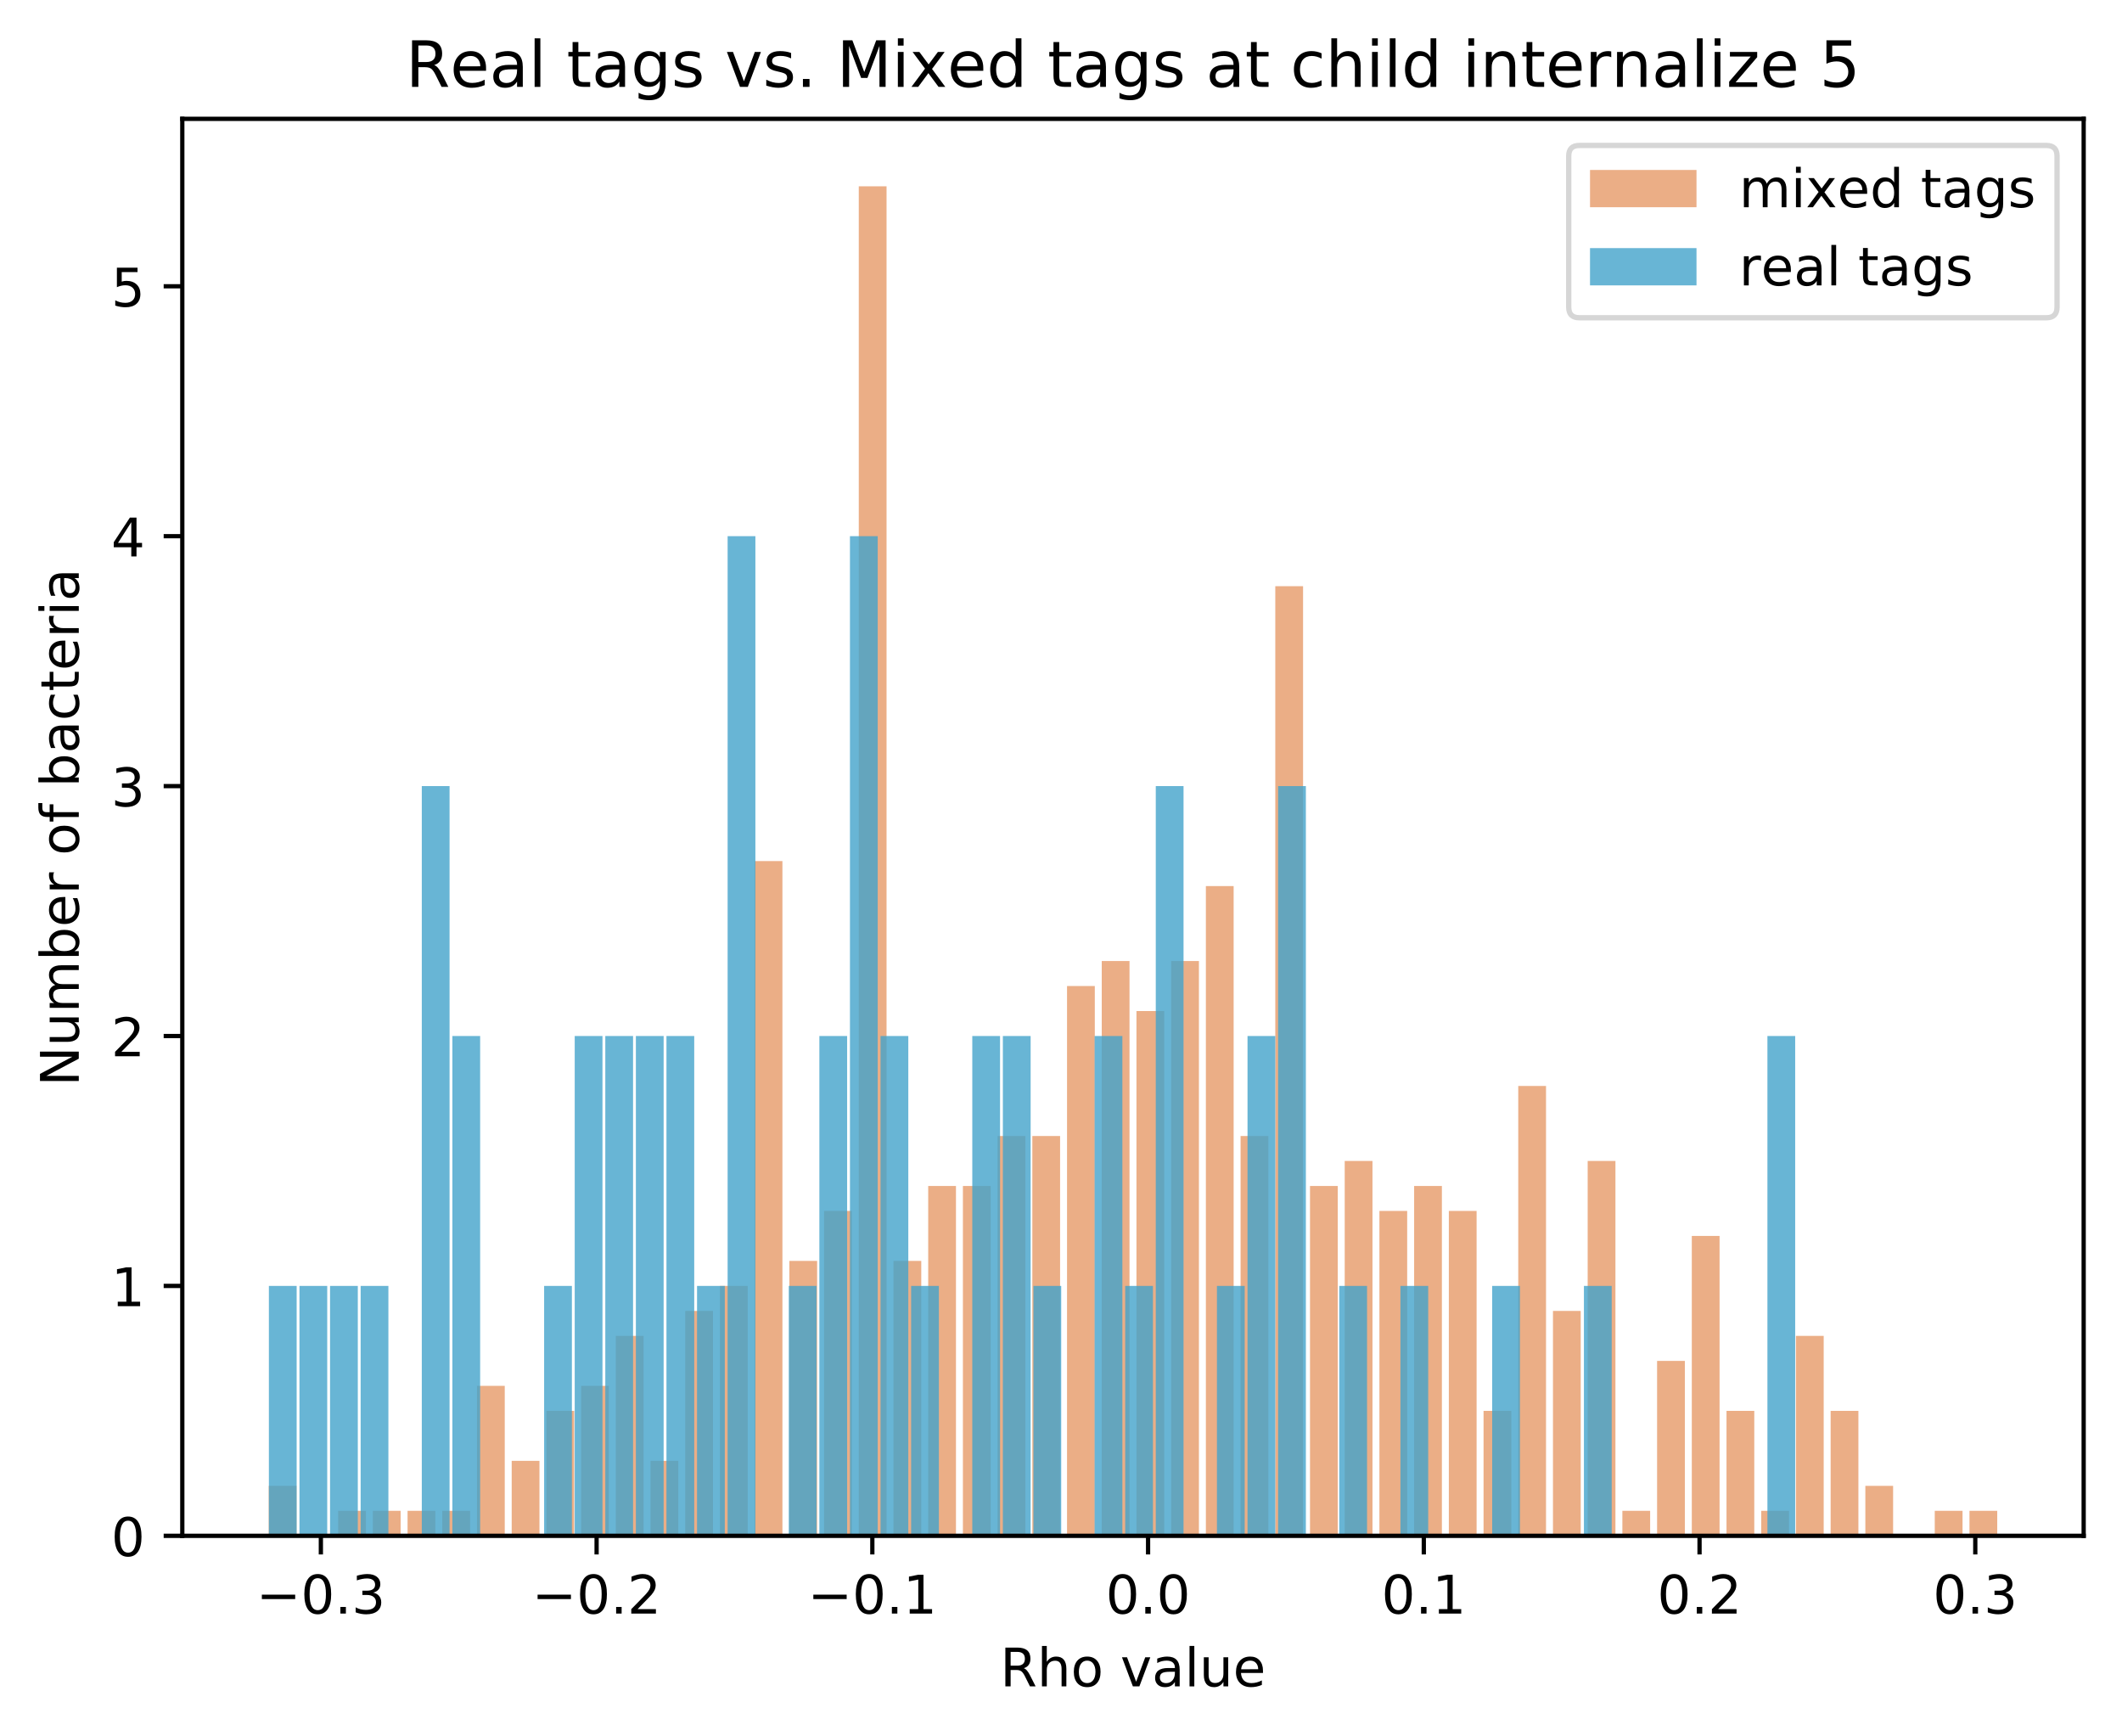<?xml version="1.0" encoding="utf-8" standalone="no"?>
<!DOCTYPE svg PUBLIC "-//W3C//DTD SVG 1.1//EN"
  "http://www.w3.org/Graphics/SVG/1.1/DTD/svg11.dtd">
<!-- Created with matplotlib (https://matplotlib.org/) -->
<svg height="325.986pt" version="1.1" viewBox="0 0 398.561 325.986" width="398.561pt" xmlns="http://www.w3.org/2000/svg" xmlns:xlink="http://www.w3.org/1999/xlink">
 <defs>
  <style type="text/css">
*{stroke-linecap:butt;stroke-linejoin:round;}
  </style>
 </defs>
 <g id="figure_1">
  <g id="patch_1">
   <path d="M 0 325.986 
L 398.561 325.986 
L 398.561 0 
L 0 0 
z
" style="fill:#ffffff;"/>
  </g>
  <g id="axes_1">
   <g id="patch_2">
    <path d="M 34.241 288.43 
L 391.361 288.43 
L 391.361 22.318 
L 34.241 22.318 
z
" style="fill:#ffffff;"/>
   </g>
   <g id="patch_3">
    <path clip-path="url(#pffc48dd310)" d="M 50.473 288.43 
L 55.689 288.43 
L 55.689 279.043 
L 50.473 279.043 
z
" style="fill:#d95f0e;opacity:0.5;"/>
   </g>
   <g id="patch_4">
    <path clip-path="url(#pffc48dd310)" d="M 56.993 288.43 
L 62.208 288.43 
L 62.208 288.43 
L 56.993 288.43 
z
" style="fill:#d95f0e;opacity:0.5;"/>
   </g>
   <g id="patch_5">
    <path clip-path="url(#pffc48dd310)" d="M 63.512 288.43 
L 68.727 288.43 
L 68.727 283.737 
L 63.512 283.737 
z
" style="fill:#d95f0e;opacity:0.5;"/>
   </g>
   <g id="patch_6">
    <path clip-path="url(#pffc48dd310)" d="M 70.031 288.43 
L 75.246 288.43 
L 75.246 283.737 
L 70.031 283.737 
z
" style="fill:#d95f0e;opacity:0.5;"/>
   </g>
   <g id="patch_7">
    <path clip-path="url(#pffc48dd310)" d="M 76.55 288.43 
L 81.765 288.43 
L 81.765 283.737 
L 76.55 283.737 
z
" style="fill:#d95f0e;opacity:0.5;"/>
   </g>
   <g id="patch_8">
    <path clip-path="url(#pffc48dd310)" d="M 83.069 288.43 
L 88.285 288.43 
L 88.285 283.737 
L 83.069 283.737 
z
" style="fill:#d95f0e;opacity:0.5;"/>
   </g>
   <g id="patch_9">
    <path clip-path="url(#pffc48dd310)" d="M 89.588 288.43 
L 94.804 288.43 
L 94.804 260.27 
L 89.588 260.27 
z
" style="fill:#d95f0e;opacity:0.5;"/>
   </g>
   <g id="patch_10">
    <path clip-path="url(#pffc48dd310)" d="M 96.108 288.43 
L 101.323 288.43 
L 101.323 274.35 
L 96.108 274.35 
z
" style="fill:#d95f0e;opacity:0.5;"/>
   </g>
   <g id="patch_11">
    <path clip-path="url(#pffc48dd310)" d="M 102.627 288.43 
L 107.842 288.43 
L 107.842 264.963 
L 102.627 264.963 
z
" style="fill:#d95f0e;opacity:0.5;"/>
   </g>
   <g id="patch_12">
    <path clip-path="url(#pffc48dd310)" d="M 109.146 288.43 
L 114.361 288.43 
L 114.361 260.27 
L 109.146 260.27 
z
" style="fill:#d95f0e;opacity:0.5;"/>
   </g>
   <g id="patch_13">
    <path clip-path="url(#pffc48dd310)" d="M 115.665 288.43 
L 120.88 288.43 
L 120.88 250.883 
L 115.665 250.883 
z
" style="fill:#d95f0e;opacity:0.5;"/>
   </g>
   <g id="patch_14">
    <path clip-path="url(#pffc48dd310)" d="M 122.184 288.43 
L 127.4 288.43 
L 127.4 274.35 
L 122.184 274.35 
z
" style="fill:#d95f0e;opacity:0.5;"/>
   </g>
   <g id="patch_15">
    <path clip-path="url(#pffc48dd310)" d="M 128.703 288.43 
L 133.919 288.43 
L 133.919 246.19 
L 128.703 246.19 
z
" style="fill:#d95f0e;opacity:0.5;"/>
   </g>
   <g id="patch_16">
    <path clip-path="url(#pffc48dd310)" d="M 135.223 288.43 
L 140.438 288.43 
L 140.438 241.497 
L 135.223 241.497 
z
" style="fill:#d95f0e;opacity:0.5;"/>
   </g>
   <g id="patch_17">
    <path clip-path="url(#pffc48dd310)" d="M 141.742 288.43 
L 146.957 288.43 
L 146.957 161.71 
L 141.742 161.71 
z
" style="fill:#d95f0e;opacity:0.5;"/>
   </g>
   <g id="patch_18">
    <path clip-path="url(#pffc48dd310)" d="M 148.261 288.43 
L 153.476 288.43 
L 153.476 236.803 
L 148.261 236.803 
z
" style="fill:#d95f0e;opacity:0.5;"/>
   </g>
   <g id="patch_19">
    <path clip-path="url(#pffc48dd310)" d="M 154.78 288.43 
L 159.995 288.43 
L 159.995 227.417 
L 154.78 227.417 
z
" style="fill:#d95f0e;opacity:0.5;"/>
   </g>
   <g id="patch_20">
    <path clip-path="url(#pffc48dd310)" d="M 161.299 288.43 
L 166.515 288.43 
L 166.515 34.99 
L 161.299 34.99 
z
" style="fill:#d95f0e;opacity:0.5;"/>
   </g>
   <g id="patch_21">
    <path clip-path="url(#pffc48dd310)" d="M 167.818 288.43 
L 173.034 288.43 
L 173.034 236.803 
L 167.818 236.803 
z
" style="fill:#d95f0e;opacity:0.5;"/>
   </g>
   <g id="patch_22">
    <path clip-path="url(#pffc48dd310)" d="M 174.338 288.43 
L 179.553 288.43 
L 179.553 222.723 
L 174.338 222.723 
z
" style="fill:#d95f0e;opacity:0.5;"/>
   </g>
   <g id="patch_23">
    <path clip-path="url(#pffc48dd310)" d="M 180.857 288.43 
L 186.072 288.43 
L 186.072 222.723 
L 180.857 222.723 
z
" style="fill:#d95f0e;opacity:0.5;"/>
   </g>
   <g id="patch_24">
    <path clip-path="url(#pffc48dd310)" d="M 187.376 288.43 
L 192.591 288.43 
L 192.591 213.337 
L 187.376 213.337 
z
" style="fill:#d95f0e;opacity:0.5;"/>
   </g>
   <g id="patch_25">
    <path clip-path="url(#pffc48dd310)" d="M 193.895 288.43 
L 199.11 288.43 
L 199.11 213.337 
L 193.895 213.337 
z
" style="fill:#d95f0e;opacity:0.5;"/>
   </g>
   <g id="patch_26">
    <path clip-path="url(#pffc48dd310)" d="M 200.414 288.43 
L 205.63 288.43 
L 205.63 185.177 
L 200.414 185.177 
z
" style="fill:#d95f0e;opacity:0.5;"/>
   </g>
   <g id="patch_27">
    <path clip-path="url(#pffc48dd310)" d="M 206.933 288.43 
L 212.149 288.43 
L 212.149 180.483 
L 206.933 180.483 
z
" style="fill:#d95f0e;opacity:0.5;"/>
   </g>
   <g id="patch_28">
    <path clip-path="url(#pffc48dd310)" d="M 213.453 288.43 
L 218.668 288.43 
L 218.668 189.87 
L 213.453 189.87 
z
" style="fill:#d95f0e;opacity:0.5;"/>
   </g>
   <g id="patch_29">
    <path clip-path="url(#pffc48dd310)" d="M 219.972 288.43 
L 225.187 288.43 
L 225.187 180.483 
L 219.972 180.483 
z
" style="fill:#d95f0e;opacity:0.5;"/>
   </g>
   <g id="patch_30">
    <path clip-path="url(#pffc48dd310)" d="M 226.491 288.43 
L 231.706 288.43 
L 231.706 166.403 
L 226.491 166.403 
z
" style="fill:#d95f0e;opacity:0.5;"/>
   </g>
   <g id="patch_31">
    <path clip-path="url(#pffc48dd310)" d="M 233.01 288.43 
L 238.225 288.43 
L 238.225 213.337 
L 233.01 213.337 
z
" style="fill:#d95f0e;opacity:0.5;"/>
   </g>
   <g id="patch_32">
    <path clip-path="url(#pffc48dd310)" d="M 239.529 288.43 
L 244.745 288.43 
L 244.745 110.083 
L 239.529 110.083 
z
" style="fill:#d95f0e;opacity:0.5;"/>
   </g>
   <g id="patch_33">
    <path clip-path="url(#pffc48dd310)" d="M 246.048 288.43 
L 251.264 288.43 
L 251.264 222.723 
L 246.048 222.723 
z
" style="fill:#d95f0e;opacity:0.5;"/>
   </g>
   <g id="patch_34">
    <path clip-path="url(#pffc48dd310)" d="M 252.568 288.43 
L 257.783 288.43 
L 257.783 218.03 
L 252.568 218.03 
z
" style="fill:#d95f0e;opacity:0.5;"/>
   </g>
   <g id="patch_35">
    <path clip-path="url(#pffc48dd310)" d="M 259.087 288.43 
L 264.302 288.43 
L 264.302 227.417 
L 259.087 227.417 
z
" style="fill:#d95f0e;opacity:0.5;"/>
   </g>
   <g id="patch_36">
    <path clip-path="url(#pffc48dd310)" d="M 265.606 288.43 
L 270.821 288.43 
L 270.821 222.723 
L 265.606 222.723 
z
" style="fill:#d95f0e;opacity:0.5;"/>
   </g>
   <g id="patch_37">
    <path clip-path="url(#pffc48dd310)" d="M 272.125 288.43 
L 277.34 288.43 
L 277.34 227.417 
L 272.125 227.417 
z
" style="fill:#d95f0e;opacity:0.5;"/>
   </g>
   <g id="patch_38">
    <path clip-path="url(#pffc48dd310)" d="M 278.644 288.43 
L 283.86 288.43 
L 283.86 264.963 
L 278.644 264.963 
z
" style="fill:#d95f0e;opacity:0.5;"/>
   </g>
   <g id="patch_39">
    <path clip-path="url(#pffc48dd310)" d="M 285.163 288.43 
L 290.379 288.43 
L 290.379 203.95 
L 285.163 203.95 
z
" style="fill:#d95f0e;opacity:0.5;"/>
   </g>
   <g id="patch_40">
    <path clip-path="url(#pffc48dd310)" d="M 291.683 288.43 
L 296.898 288.43 
L 296.898 246.19 
L 291.683 246.19 
z
" style="fill:#d95f0e;opacity:0.5;"/>
   </g>
   <g id="patch_41">
    <path clip-path="url(#pffc48dd310)" d="M 298.202 288.43 
L 303.417 288.43 
L 303.417 218.03 
L 298.202 218.03 
z
" style="fill:#d95f0e;opacity:0.5;"/>
   </g>
   <g id="patch_42">
    <path clip-path="url(#pffc48dd310)" d="M 304.721 288.43 
L 309.936 288.43 
L 309.936 283.737 
L 304.721 283.737 
z
" style="fill:#d95f0e;opacity:0.5;"/>
   </g>
   <g id="patch_43">
    <path clip-path="url(#pffc48dd310)" d="M 311.24 288.43 
L 316.455 288.43 
L 316.455 255.577 
L 311.24 255.577 
z
" style="fill:#d95f0e;opacity:0.5;"/>
   </g>
   <g id="patch_44">
    <path clip-path="url(#pffc48dd310)" d="M 317.759 288.43 
L 322.975 288.43 
L 322.975 232.11 
L 317.759 232.11 
z
" style="fill:#d95f0e;opacity:0.5;"/>
   </g>
   <g id="patch_45">
    <path clip-path="url(#pffc48dd310)" d="M 324.278 288.43 
L 329.494 288.43 
L 329.494 264.963 
L 324.278 264.963 
z
" style="fill:#d95f0e;opacity:0.5;"/>
   </g>
   <g id="patch_46">
    <path clip-path="url(#pffc48dd310)" d="M 330.798 288.43 
L 336.013 288.43 
L 336.013 283.737 
L 330.798 283.737 
z
" style="fill:#d95f0e;opacity:0.5;"/>
   </g>
   <g id="patch_47">
    <path clip-path="url(#pffc48dd310)" d="M 337.317 288.43 
L 342.532 288.43 
L 342.532 250.883 
L 337.317 250.883 
z
" style="fill:#d95f0e;opacity:0.5;"/>
   </g>
   <g id="patch_48">
    <path clip-path="url(#pffc48dd310)" d="M 343.836 288.43 
L 349.051 288.43 
L 349.051 264.963 
L 343.836 264.963 
z
" style="fill:#d95f0e;opacity:0.5;"/>
   </g>
   <g id="patch_49">
    <path clip-path="url(#pffc48dd310)" d="M 350.355 288.43 
L 355.57 288.43 
L 355.57 279.043 
L 350.355 279.043 
z
" style="fill:#d95f0e;opacity:0.5;"/>
   </g>
   <g id="patch_50">
    <path clip-path="url(#pffc48dd310)" d="M 356.874 288.43 
L 362.09 288.43 
L 362.09 288.43 
L 356.874 288.43 
z
" style="fill:#d95f0e;opacity:0.5;"/>
   </g>
   <g id="patch_51">
    <path clip-path="url(#pffc48dd310)" d="M 363.393 288.43 
L 368.609 288.43 
L 368.609 283.737 
L 363.393 283.737 
z
" style="fill:#d95f0e;opacity:0.5;"/>
   </g>
   <g id="patch_52">
    <path clip-path="url(#pffc48dd310)" d="M 369.913 288.43 
L 375.128 288.43 
L 375.128 283.737 
L 369.913 283.737 
z
" style="fill:#d95f0e;opacity:0.5;"/>
   </g>
   <g id="patch_53">
    <path clip-path="url(#pffc48dd310)" d="M 50.503 288.43 
L 55.718 288.43 
L 55.718 241.497 
L 50.503 241.497 
z
" style="fill:#43a2ca;opacity:0.8;"/>
   </g>
   <g id="patch_54">
    <path clip-path="url(#pffc48dd310)" d="M 56.247 288.43 
L 61.462 288.43 
L 61.462 241.497 
L 56.247 241.497 
z
" style="fill:#43a2ca;opacity:0.8;"/>
   </g>
   <g id="patch_55">
    <path clip-path="url(#pffc48dd310)" d="M 61.991 288.43 
L 67.206 288.43 
L 67.206 241.497 
L 61.991 241.497 
z
" style="fill:#43a2ca;opacity:0.8;"/>
   </g>
   <g id="patch_56">
    <path clip-path="url(#pffc48dd310)" d="M 67.735 288.43 
L 72.95 288.43 
L 72.95 241.497 
L 67.735 241.497 
z
" style="fill:#43a2ca;opacity:0.8;"/>
   </g>
   <g id="patch_57">
    <path clip-path="url(#pffc48dd310)" d="M 73.479 288.43 
L 78.695 288.43 
L 78.695 288.43 
L 73.479 288.43 
z
" style="fill:#43a2ca;opacity:0.8;"/>
   </g>
   <g id="patch_58">
    <path clip-path="url(#pffc48dd310)" d="M 79.223 288.43 
L 84.439 288.43 
L 84.439 147.63 
L 79.223 147.63 
z
" style="fill:#43a2ca;opacity:0.8;"/>
   </g>
   <g id="patch_59">
    <path clip-path="url(#pffc48dd310)" d="M 84.967 288.43 
L 90.183 288.43 
L 90.183 194.563 
L 84.967 194.563 
z
" style="fill:#43a2ca;opacity:0.8;"/>
   </g>
   <g id="patch_60">
    <path clip-path="url(#pffc48dd310)" d="M 90.711 288.43 
L 95.927 288.43 
L 95.927 288.43 
L 90.711 288.43 
z
" style="fill:#43a2ca;opacity:0.8;"/>
   </g>
   <g id="patch_61">
    <path clip-path="url(#pffc48dd310)" d="M 96.455 288.43 
L 101.671 288.43 
L 101.671 288.43 
L 96.455 288.43 
z
" style="fill:#43a2ca;opacity:0.8;"/>
   </g>
   <g id="patch_62">
    <path clip-path="url(#pffc48dd310)" d="M 102.2 288.43 
L 107.415 288.43 
L 107.415 241.497 
L 102.2 241.497 
z
" style="fill:#43a2ca;opacity:0.8;"/>
   </g>
   <g id="patch_63">
    <path clip-path="url(#pffc48dd310)" d="M 107.944 288.43 
L 113.159 288.43 
L 113.159 194.563 
L 107.944 194.563 
z
" style="fill:#43a2ca;opacity:0.8;"/>
   </g>
   <g id="patch_64">
    <path clip-path="url(#pffc48dd310)" d="M 113.688 288.43 
L 118.903 288.43 
L 118.903 194.563 
L 113.688 194.563 
z
" style="fill:#43a2ca;opacity:0.8;"/>
   </g>
   <g id="patch_65">
    <path clip-path="url(#pffc48dd310)" d="M 119.432 288.43 
L 124.647 288.43 
L 124.647 194.563 
L 119.432 194.563 
z
" style="fill:#43a2ca;opacity:0.8;"/>
   </g>
   <g id="patch_66">
    <path clip-path="url(#pffc48dd310)" d="M 125.176 288.43 
L 130.391 288.43 
L 130.391 194.563 
L 125.176 194.563 
z
" style="fill:#43a2ca;opacity:0.8;"/>
   </g>
   <g id="patch_67">
    <path clip-path="url(#pffc48dd310)" d="M 130.92 288.43 
L 136.135 288.43 
L 136.135 241.497 
L 130.92 241.497 
z
" style="fill:#43a2ca;opacity:0.8;"/>
   </g>
   <g id="patch_68">
    <path clip-path="url(#pffc48dd310)" d="M 136.664 288.43 
L 141.879 288.43 
L 141.879 100.697 
L 136.664 100.697 
z
" style="fill:#43a2ca;opacity:0.8;"/>
   </g>
   <g id="patch_69">
    <path clip-path="url(#pffc48dd310)" d="M 142.408 288.43 
L 147.623 288.43 
L 147.623 288.43 
L 142.408 288.43 
z
" style="fill:#43a2ca;opacity:0.8;"/>
   </g>
   <g id="patch_70">
    <path clip-path="url(#pffc48dd310)" d="M 148.152 288.43 
L 153.368 288.43 
L 153.368 241.497 
L 148.152 241.497 
z
" style="fill:#43a2ca;opacity:0.8;"/>
   </g>
   <g id="patch_71">
    <path clip-path="url(#pffc48dd310)" d="M 153.896 288.43 
L 159.112 288.43 
L 159.112 194.563 
L 153.896 194.563 
z
" style="fill:#43a2ca;opacity:0.8;"/>
   </g>
   <g id="patch_72">
    <path clip-path="url(#pffc48dd310)" d="M 159.64 288.43 
L 164.856 288.43 
L 164.856 100.697 
L 159.64 100.697 
z
" style="fill:#43a2ca;opacity:0.8;"/>
   </g>
   <g id="patch_73">
    <path clip-path="url(#pffc48dd310)" d="M 165.384 288.43 
L 170.6 288.43 
L 170.6 194.563 
L 165.384 194.563 
z
" style="fill:#43a2ca;opacity:0.8;"/>
   </g>
   <g id="patch_74">
    <path clip-path="url(#pffc48dd310)" d="M 171.129 288.43 
L 176.344 288.43 
L 176.344 241.497 
L 171.129 241.497 
z
" style="fill:#43a2ca;opacity:0.8;"/>
   </g>
   <g id="patch_75">
    <path clip-path="url(#pffc48dd310)" d="M 176.873 288.43 
L 182.088 288.43 
L 182.088 288.43 
L 176.873 288.43 
z
" style="fill:#43a2ca;opacity:0.8;"/>
   </g>
   <g id="patch_76">
    <path clip-path="url(#pffc48dd310)" d="M 182.617 288.43 
L 187.832 288.43 
L 187.832 194.563 
L 182.617 194.563 
z
" style="fill:#43a2ca;opacity:0.8;"/>
   </g>
   <g id="patch_77">
    <path clip-path="url(#pffc48dd310)" d="M 188.361 288.43 
L 193.576 288.43 
L 193.576 194.563 
L 188.361 194.563 
z
" style="fill:#43a2ca;opacity:0.8;"/>
   </g>
   <g id="patch_78">
    <path clip-path="url(#pffc48dd310)" d="M 194.105 288.43 
L 199.32 288.43 
L 199.32 241.497 
L 194.105 241.497 
z
" style="fill:#43a2ca;opacity:0.8;"/>
   </g>
   <g id="patch_79">
    <path clip-path="url(#pffc48dd310)" d="M 199.849 288.43 
L 205.064 288.43 
L 205.064 288.43 
L 199.849 288.43 
z
" style="fill:#43a2ca;opacity:0.8;"/>
   </g>
   <g id="patch_80">
    <path clip-path="url(#pffc48dd310)" d="M 205.593 288.43 
L 210.808 288.43 
L 210.808 194.563 
L 205.593 194.563 
z
" style="fill:#43a2ca;opacity:0.8;"/>
   </g>
   <g id="patch_81">
    <path clip-path="url(#pffc48dd310)" d="M 211.337 288.43 
L 216.552 288.43 
L 216.552 241.497 
L 211.337 241.497 
z
" style="fill:#43a2ca;opacity:0.8;"/>
   </g>
   <g id="patch_82">
    <path clip-path="url(#pffc48dd310)" d="M 217.081 288.43 
L 222.296 288.43 
L 222.296 147.63 
L 217.081 147.63 
z
" style="fill:#43a2ca;opacity:0.8;"/>
   </g>
   <g id="patch_83">
    <path clip-path="url(#pffc48dd310)" d="M 222.825 288.43 
L 228.041 288.43 
L 228.041 288.43 
L 222.825 288.43 
z
" style="fill:#43a2ca;opacity:0.8;"/>
   </g>
   <g id="patch_84">
    <path clip-path="url(#pffc48dd310)" d="M 228.569 288.43 
L 233.785 288.43 
L 233.785 241.497 
L 228.569 241.497 
z
" style="fill:#43a2ca;opacity:0.8;"/>
   </g>
   <g id="patch_85">
    <path clip-path="url(#pffc48dd310)" d="M 234.313 288.43 
L 239.529 288.43 
L 239.529 194.563 
L 234.313 194.563 
z
" style="fill:#43a2ca;opacity:0.8;"/>
   </g>
   <g id="patch_86">
    <path clip-path="url(#pffc48dd310)" d="M 240.057 288.43 
L 245.273 288.43 
L 245.273 147.63 
L 240.057 147.63 
z
" style="fill:#43a2ca;opacity:0.8;"/>
   </g>
   <g id="patch_87">
    <path clip-path="url(#pffc48dd310)" d="M 245.802 288.43 
L 251.017 288.43 
L 251.017 288.43 
L 245.802 288.43 
z
" style="fill:#43a2ca;opacity:0.8;"/>
   </g>
   <g id="patch_88">
    <path clip-path="url(#pffc48dd310)" d="M 251.546 288.43 
L 256.761 288.43 
L 256.761 241.497 
L 251.546 241.497 
z
" style="fill:#43a2ca;opacity:0.8;"/>
   </g>
   <g id="patch_89">
    <path clip-path="url(#pffc48dd310)" d="M 257.29 288.43 
L 262.505 288.43 
L 262.505 288.43 
L 257.29 288.43 
z
" style="fill:#43a2ca;opacity:0.8;"/>
   </g>
   <g id="patch_90">
    <path clip-path="url(#pffc48dd310)" d="M 263.034 288.43 
L 268.249 288.43 
L 268.249 241.497 
L 263.034 241.497 
z
" style="fill:#43a2ca;opacity:0.8;"/>
   </g>
   <g id="patch_91">
    <path clip-path="url(#pffc48dd310)" d="M 268.778 288.43 
L 273.993 288.43 
L 273.993 288.43 
L 268.778 288.43 
z
" style="fill:#43a2ca;opacity:0.8;"/>
   </g>
   <g id="patch_92">
    <path clip-path="url(#pffc48dd310)" d="M 274.522 288.43 
L 279.737 288.43 
L 279.737 288.43 
L 274.522 288.43 
z
" style="fill:#43a2ca;opacity:0.8;"/>
   </g>
   <g id="patch_93">
    <path clip-path="url(#pffc48dd310)" d="M 280.266 288.43 
L 285.481 288.43 
L 285.481 241.497 
L 280.266 241.497 
z
" style="fill:#43a2ca;opacity:0.8;"/>
   </g>
   <g id="patch_94">
    <path clip-path="url(#pffc48dd310)" d="M 286.01 288.43 
L 291.225 288.43 
L 291.225 288.43 
L 286.01 288.43 
z
" style="fill:#43a2ca;opacity:0.8;"/>
   </g>
   <g id="patch_95">
    <path clip-path="url(#pffc48dd310)" d="M 291.754 288.43 
L 296.97 288.43 
L 296.97 288.43 
L 291.754 288.43 
z
" style="fill:#43a2ca;opacity:0.8;"/>
   </g>
   <g id="patch_96">
    <path clip-path="url(#pffc48dd310)" d="M 297.498 288.43 
L 302.714 288.43 
L 302.714 241.497 
L 297.498 241.497 
z
" style="fill:#43a2ca;opacity:0.8;"/>
   </g>
   <g id="patch_97">
    <path clip-path="url(#pffc48dd310)" d="M 303.242 288.43 
L 308.458 288.43 
L 308.458 288.43 
L 303.242 288.43 
z
" style="fill:#43a2ca;opacity:0.8;"/>
   </g>
   <g id="patch_98">
    <path clip-path="url(#pffc48dd310)" d="M 308.986 288.43 
L 314.202 288.43 
L 314.202 288.43 
L 308.986 288.43 
z
" style="fill:#43a2ca;opacity:0.8;"/>
   </g>
   <g id="patch_99">
    <path clip-path="url(#pffc48dd310)" d="M 314.73 288.43 
L 319.946 288.43 
L 319.946 288.43 
L 314.73 288.43 
z
" style="fill:#43a2ca;opacity:0.8;"/>
   </g>
   <g id="patch_100">
    <path clip-path="url(#pffc48dd310)" d="M 320.475 288.43 
L 325.69 288.43 
L 325.69 288.43 
L 320.475 288.43 
z
" style="fill:#43a2ca;opacity:0.8;"/>
   </g>
   <g id="patch_101">
    <path clip-path="url(#pffc48dd310)" d="M 326.219 288.43 
L 331.434 288.43 
L 331.434 288.43 
L 326.219 288.43 
z
" style="fill:#43a2ca;opacity:0.8;"/>
   </g>
   <g id="patch_102">
    <path clip-path="url(#pffc48dd310)" d="M 331.963 288.43 
L 337.178 288.43 
L 337.178 194.563 
L 331.963 194.563 
z
" style="fill:#43a2ca;opacity:0.8;"/>
   </g>
   <g id="matplotlib.axis_1">
    <g id="xtick_1">
     <g id="line2d_1">
      <defs>
       <path d="M 0 0 
L 0 3.5 
" id="m46b3671de4" style="stroke:#000000;stroke-width:0.8;"/>
      </defs>
      <g>
       <use style="stroke:#000000;stroke-width:0.8;" x="60.266" xlink:href="#m46b3671de4" y="288.43"/>
      </g>
     </g>
     <g id="text_1">
      <!-- −0.3 -->
      <defs>
       <path d="M 10.594 35.5 
L 73.188 35.5 
L 73.188 27.203 
L 10.594 27.203 
z
" id="DejaVuSans-8722"/>
       <path d="M 31.781 66.406 
Q 24.172 66.406 20.328 58.906 
Q 16.5 51.422 16.5 36.375 
Q 16.5 21.391 20.328 13.891 
Q 24.172 6.391 31.781 6.391 
Q 39.453 6.391 43.281 13.891 
Q 47.125 21.391 47.125 36.375 
Q 47.125 51.422 43.281 58.906 
Q 39.453 66.406 31.781 66.406 
z
M 31.781 74.219 
Q 44.047 74.219 50.516 64.516 
Q 56.984 54.828 56.984 36.375 
Q 56.984 17.969 50.516 8.266 
Q 44.047 -1.422 31.781 -1.422 
Q 19.531 -1.422 13.062 8.266 
Q 6.594 17.969 6.594 36.375 
Q 6.594 54.828 13.062 64.516 
Q 19.531 74.219 31.781 74.219 
z
" id="DejaVuSans-48"/>
       <path d="M 10.688 12.406 
L 21 12.406 
L 21 0 
L 10.688 0 
z
" id="DejaVuSans-46"/>
       <path d="M 40.578 39.312 
Q 47.656 37.797 51.625 33 
Q 55.609 28.219 55.609 21.188 
Q 55.609 10.406 48.188 4.484 
Q 40.766 -1.422 27.094 -1.422 
Q 22.516 -1.422 17.656 -0.516 
Q 12.797 0.391 7.625 2.203 
L 7.625 11.719 
Q 11.719 9.328 16.594 8.109 
Q 21.484 6.891 26.812 6.891 
Q 36.078 6.891 40.938 10.547 
Q 45.797 14.203 45.797 21.188 
Q 45.797 27.641 41.281 31.266 
Q 36.766 34.906 28.719 34.906 
L 20.219 34.906 
L 20.219 43.016 
L 29.109 43.016 
Q 36.375 43.016 40.234 45.922 
Q 44.094 48.828 44.094 54.297 
Q 44.094 59.906 40.109 62.906 
Q 36.141 65.922 28.719 65.922 
Q 24.656 65.922 20.016 65.031 
Q 15.375 64.156 9.812 62.312 
L 9.812 71.094 
Q 15.438 72.656 20.344 73.438 
Q 25.25 74.219 29.594 74.219 
Q 40.828 74.219 47.359 69.109 
Q 53.906 64.016 53.906 55.328 
Q 53.906 49.266 50.438 45.094 
Q 46.969 40.922 40.578 39.312 
z
" id="DejaVuSans-51"/>
      </defs>
      <g transform="translate(48.124 303.029)scale(0.1 -0.1)">
       <use xlink:href="#DejaVuSans-8722"/>
       <use x="83.789" xlink:href="#DejaVuSans-48"/>
       <use x="147.412" xlink:href="#DejaVuSans-46"/>
       <use x="179.199" xlink:href="#DejaVuSans-51"/>
      </g>
     </g>
    </g>
    <g id="xtick_2">
     <g id="line2d_2">
      <g>
       <use style="stroke:#000000;stroke-width:0.8;" x="112.055" xlink:href="#m46b3671de4" y="288.43"/>
      </g>
     </g>
     <g id="text_2">
      <!-- −0.2 -->
      <defs>
       <path d="M 19.188 8.297 
L 53.609 8.297 
L 53.609 0 
L 7.328 0 
L 7.328 8.297 
Q 12.938 14.109 22.625 23.891 
Q 32.328 33.688 34.812 36.531 
Q 39.547 41.844 41.422 45.531 
Q 43.312 49.219 43.312 52.781 
Q 43.312 58.594 39.234 62.25 
Q 35.156 65.922 28.609 65.922 
Q 23.969 65.922 18.812 64.312 
Q 13.672 62.703 7.812 59.422 
L 7.812 69.391 
Q 13.766 71.781 18.938 73 
Q 24.125 74.219 28.422 74.219 
Q 39.75 74.219 46.484 68.547 
Q 53.219 62.891 53.219 53.422 
Q 53.219 48.922 51.531 44.891 
Q 49.859 40.875 45.406 35.406 
Q 44.188 33.984 37.641 27.219 
Q 31.109 20.453 19.188 8.297 
z
" id="DejaVuSans-50"/>
      </defs>
      <g transform="translate(99.914 303.029)scale(0.1 -0.1)">
       <use xlink:href="#DejaVuSans-8722"/>
       <use x="83.789" xlink:href="#DejaVuSans-48"/>
       <use x="147.412" xlink:href="#DejaVuSans-46"/>
       <use x="179.199" xlink:href="#DejaVuSans-50"/>
      </g>
     </g>
    </g>
    <g id="xtick_3">
     <g id="line2d_3">
      <g>
       <use style="stroke:#000000;stroke-width:0.8;" x="163.845" xlink:href="#m46b3671de4" y="288.43"/>
      </g>
     </g>
     <g id="text_3">
      <!-- −0.1 -->
      <defs>
       <path d="M 12.406 8.297 
L 28.516 8.297 
L 28.516 63.922 
L 10.984 60.406 
L 10.984 69.391 
L 28.422 72.906 
L 38.281 72.906 
L 38.281 8.297 
L 54.391 8.297 
L 54.391 0 
L 12.406 0 
z
" id="DejaVuSans-49"/>
      </defs>
      <g transform="translate(151.704 303.029)scale(0.1 -0.1)">
       <use xlink:href="#DejaVuSans-8722"/>
       <use x="83.789" xlink:href="#DejaVuSans-48"/>
       <use x="147.412" xlink:href="#DejaVuSans-46"/>
       <use x="179.199" xlink:href="#DejaVuSans-49"/>
      </g>
     </g>
    </g>
    <g id="xtick_4">
     <g id="line2d_4">
      <g>
       <use style="stroke:#000000;stroke-width:0.8;" x="215.635" xlink:href="#m46b3671de4" y="288.43"/>
      </g>
     </g>
     <g id="text_4">
      <!-- 0.0 -->
      <g transform="translate(207.683 303.029)scale(0.1 -0.1)">
       <use xlink:href="#DejaVuSans-48"/>
       <use x="63.623" xlink:href="#DejaVuSans-46"/>
       <use x="95.41" xlink:href="#DejaVuSans-48"/>
      </g>
     </g>
    </g>
    <g id="xtick_5">
     <g id="line2d_5">
      <g>
       <use style="stroke:#000000;stroke-width:0.8;" x="267.424" xlink:href="#m46b3671de4" y="288.43"/>
      </g>
     </g>
     <g id="text_5">
      <!-- 0.1 -->
      <g transform="translate(259.473 303.029)scale(0.1 -0.1)">
       <use xlink:href="#DejaVuSans-48"/>
       <use x="63.623" xlink:href="#DejaVuSans-46"/>
       <use x="95.41" xlink:href="#DejaVuSans-49"/>
      </g>
     </g>
    </g>
    <g id="xtick_6">
     <g id="line2d_6">
      <g>
       <use style="stroke:#000000;stroke-width:0.8;" x="319.214" xlink:href="#m46b3671de4" y="288.43"/>
      </g>
     </g>
     <g id="text_6">
      <!-- 0.2 -->
      <g transform="translate(311.263 303.029)scale(0.1 -0.1)">
       <use xlink:href="#DejaVuSans-48"/>
       <use x="63.623" xlink:href="#DejaVuSans-46"/>
       <use x="95.41" xlink:href="#DejaVuSans-50"/>
      </g>
     </g>
    </g>
    <g id="xtick_7">
     <g id="line2d_7">
      <g>
       <use style="stroke:#000000;stroke-width:0.8;" x="371.004" xlink:href="#m46b3671de4" y="288.43"/>
      </g>
     </g>
     <g id="text_7">
      <!-- 0.3 -->
      <g transform="translate(363.052 303.029)scale(0.1 -0.1)">
       <use xlink:href="#DejaVuSans-48"/>
       <use x="63.623" xlink:href="#DejaVuSans-46"/>
       <use x="95.41" xlink:href="#DejaVuSans-51"/>
      </g>
     </g>
    </g>
    <g id="text_8">
     <!-- Rho value -->
     <defs>
      <path d="M 44.391 34.188 
Q 47.562 33.109 50.562 29.594 
Q 53.562 26.078 56.594 19.922 
L 66.609 0 
L 56 0 
L 46.688 18.703 
Q 43.062 26.031 39.672 28.422 
Q 36.281 30.812 30.422 30.812 
L 19.672 30.812 
L 19.672 0 
L 9.812 0 
L 9.812 72.906 
L 32.078 72.906 
Q 44.578 72.906 50.734 67.672 
Q 56.891 62.453 56.891 51.906 
Q 56.891 45.016 53.688 40.469 
Q 50.484 35.938 44.391 34.188 
z
M 19.672 64.797 
L 19.672 38.922 
L 32.078 38.922 
Q 39.203 38.922 42.844 42.219 
Q 46.484 45.516 46.484 51.906 
Q 46.484 58.297 42.844 61.547 
Q 39.203 64.797 32.078 64.797 
z
" id="DejaVuSans-82"/>
      <path d="M 54.891 33.016 
L 54.891 0 
L 45.906 0 
L 45.906 32.719 
Q 45.906 40.484 42.875 44.328 
Q 39.844 48.188 33.797 48.188 
Q 26.516 48.188 22.312 43.547 
Q 18.109 38.922 18.109 30.906 
L 18.109 0 
L 9.078 0 
L 9.078 75.984 
L 18.109 75.984 
L 18.109 46.188 
Q 21.344 51.125 25.703 53.562 
Q 30.078 56 35.797 56 
Q 45.219 56 50.047 50.172 
Q 54.891 44.344 54.891 33.016 
z
" id="DejaVuSans-104"/>
      <path d="M 30.609 48.391 
Q 23.391 48.391 19.188 42.75 
Q 14.984 37.109 14.984 27.297 
Q 14.984 17.484 19.156 11.844 
Q 23.344 6.203 30.609 6.203 
Q 37.797 6.203 41.984 11.859 
Q 46.188 17.531 46.188 27.297 
Q 46.188 37.016 41.984 42.703 
Q 37.797 48.391 30.609 48.391 
z
M 30.609 56 
Q 42.328 56 49.016 48.375 
Q 55.719 40.766 55.719 27.297 
Q 55.719 13.875 49.016 6.219 
Q 42.328 -1.422 30.609 -1.422 
Q 18.844 -1.422 12.172 6.219 
Q 5.516 13.875 5.516 27.297 
Q 5.516 40.766 12.172 48.375 
Q 18.844 56 30.609 56 
z
" id="DejaVuSans-111"/>
      <path id="DejaVuSans-32"/>
      <path d="M 2.984 54.688 
L 12.5 54.688 
L 29.594 8.797 
L 46.688 54.688 
L 56.203 54.688 
L 35.688 0 
L 23.484 0 
z
" id="DejaVuSans-118"/>
      <path d="M 34.281 27.484 
Q 23.391 27.484 19.188 25 
Q 14.984 22.516 14.984 16.5 
Q 14.984 11.719 18.141 8.906 
Q 21.297 6.109 26.703 6.109 
Q 34.188 6.109 38.703 11.406 
Q 43.219 16.703 43.219 25.484 
L 43.219 27.484 
z
M 52.203 31.203 
L 52.203 0 
L 43.219 0 
L 43.219 8.297 
Q 40.141 3.328 35.547 0.953 
Q 30.953 -1.422 24.312 -1.422 
Q 15.922 -1.422 10.953 3.297 
Q 6 8.016 6 15.922 
Q 6 25.141 12.172 29.828 
Q 18.359 34.516 30.609 34.516 
L 43.219 34.516 
L 43.219 35.406 
Q 43.219 41.609 39.141 45 
Q 35.062 48.391 27.688 48.391 
Q 23 48.391 18.547 47.266 
Q 14.109 46.141 10.016 43.891 
L 10.016 52.203 
Q 14.938 54.109 19.578 55.047 
Q 24.219 56 28.609 56 
Q 40.484 56 46.344 49.844 
Q 52.203 43.703 52.203 31.203 
z
" id="DejaVuSans-97"/>
      <path d="M 9.422 75.984 
L 18.406 75.984 
L 18.406 0 
L 9.422 0 
z
" id="DejaVuSans-108"/>
      <path d="M 8.5 21.578 
L 8.5 54.688 
L 17.484 54.688 
L 17.484 21.922 
Q 17.484 14.156 20.5 10.266 
Q 23.531 6.391 29.594 6.391 
Q 36.859 6.391 41.078 11.031 
Q 45.312 15.672 45.312 23.688 
L 45.312 54.688 
L 54.297 54.688 
L 54.297 0 
L 45.312 0 
L 45.312 8.406 
Q 42.047 3.422 37.719 1 
Q 33.406 -1.422 27.688 -1.422 
Q 18.266 -1.422 13.375 4.438 
Q 8.5 10.297 8.5 21.578 
z
M 31.109 56 
z
" id="DejaVuSans-117"/>
      <path d="M 56.203 29.594 
L 56.203 25.203 
L 14.891 25.203 
Q 15.484 15.922 20.484 11.062 
Q 25.484 6.203 34.422 6.203 
Q 39.594 6.203 44.453 7.469 
Q 49.312 8.734 54.109 11.281 
L 54.109 2.781 
Q 49.266 0.734 44.188 -0.344 
Q 39.109 -1.422 33.891 -1.422 
Q 20.797 -1.422 13.156 6.188 
Q 5.516 13.812 5.516 26.812 
Q 5.516 40.234 12.766 48.109 
Q 20.016 56 32.328 56 
Q 43.359 56 49.781 48.891 
Q 56.203 41.797 56.203 29.594 
z
M 47.219 32.234 
Q 47.125 39.594 43.094 43.984 
Q 39.062 48.391 32.422 48.391 
Q 24.906 48.391 20.391 44.141 
Q 15.875 39.891 15.188 32.172 
z
" id="DejaVuSans-101"/>
     </defs>
     <g transform="translate(187.851 316.707)scale(0.1 -0.1)">
      <use xlink:href="#DejaVuSans-82"/>
      <use x="69.482" xlink:href="#DejaVuSans-104"/>
      <use x="132.861" xlink:href="#DejaVuSans-111"/>
      <use x="194.043" xlink:href="#DejaVuSans-32"/>
      <use x="225.83" xlink:href="#DejaVuSans-118"/>
      <use x="285.01" xlink:href="#DejaVuSans-97"/>
      <use x="346.289" xlink:href="#DejaVuSans-108"/>
      <use x="374.072" xlink:href="#DejaVuSans-117"/>
      <use x="437.451" xlink:href="#DejaVuSans-101"/>
     </g>
    </g>
   </g>
   <g id="matplotlib.axis_2">
    <g id="ytick_1">
     <g id="line2d_8">
      <defs>
       <path d="M 0 0 
L -3.5 0 
" id="md0640b72f0" style="stroke:#000000;stroke-width:0.8;"/>
      </defs>
      <g>
       <use style="stroke:#000000;stroke-width:0.8;" x="34.241" xlink:href="#md0640b72f0" y="288.43"/>
      </g>
     </g>
     <g id="text_9">
      <!-- 0 -->
      <g transform="translate(20.878 292.229)scale(0.1 -0.1)">
       <use xlink:href="#DejaVuSans-48"/>
      </g>
     </g>
    </g>
    <g id="ytick_2">
     <g id="line2d_9">
      <g>
       <use style="stroke:#000000;stroke-width:0.8;" x="34.241" xlink:href="#md0640b72f0" y="241.497"/>
      </g>
     </g>
     <g id="text_10">
      <!-- 1 -->
      <g transform="translate(20.878 245.296)scale(0.1 -0.1)">
       <use xlink:href="#DejaVuSans-49"/>
      </g>
     </g>
    </g>
    <g id="ytick_3">
     <g id="line2d_10">
      <g>
       <use style="stroke:#000000;stroke-width:0.8;" x="34.241" xlink:href="#md0640b72f0" y="194.563"/>
      </g>
     </g>
     <g id="text_11">
      <!-- 2 -->
      <g transform="translate(20.878 198.363)scale(0.1 -0.1)">
       <use xlink:href="#DejaVuSans-50"/>
      </g>
     </g>
    </g>
    <g id="ytick_4">
     <g id="line2d_11">
      <g>
       <use style="stroke:#000000;stroke-width:0.8;" x="34.241" xlink:href="#md0640b72f0" y="147.63"/>
      </g>
     </g>
     <g id="text_12">
      <!-- 3 -->
      <g transform="translate(20.878 151.429)scale(0.1 -0.1)">
       <use xlink:href="#DejaVuSans-51"/>
      </g>
     </g>
    </g>
    <g id="ytick_5">
     <g id="line2d_12">
      <g>
       <use style="stroke:#000000;stroke-width:0.8;" x="34.241" xlink:href="#md0640b72f0" y="100.697"/>
      </g>
     </g>
     <g id="text_13">
      <!-- 4 -->
      <defs>
       <path d="M 37.797 64.312 
L 12.891 25.391 
L 37.797 25.391 
z
M 35.203 72.906 
L 47.609 72.906 
L 47.609 25.391 
L 58.016 25.391 
L 58.016 17.188 
L 47.609 17.188 
L 47.609 0 
L 37.797 0 
L 37.797 17.188 
L 4.891 17.188 
L 4.891 26.703 
z
" id="DejaVuSans-52"/>
      </defs>
      <g transform="translate(20.878 104.496)scale(0.1 -0.1)">
       <use xlink:href="#DejaVuSans-52"/>
      </g>
     </g>
    </g>
    <g id="ytick_6">
     <g id="line2d_13">
      <g>
       <use style="stroke:#000000;stroke-width:0.8;" x="34.241" xlink:href="#md0640b72f0" y="53.763"/>
      </g>
     </g>
     <g id="text_14">
      <!-- 5 -->
      <defs>
       <path d="M 10.797 72.906 
L 49.516 72.906 
L 49.516 64.594 
L 19.828 64.594 
L 19.828 46.734 
Q 21.969 47.469 24.109 47.828 
Q 26.266 48.188 28.422 48.188 
Q 40.625 48.188 47.75 41.5 
Q 54.891 34.812 54.891 23.391 
Q 54.891 11.625 47.562 5.094 
Q 40.234 -1.422 26.906 -1.422 
Q 22.312 -1.422 17.547 -0.641 
Q 12.797 0.141 7.719 1.703 
L 7.719 11.625 
Q 12.109 9.234 16.797 8.062 
Q 21.484 6.891 26.703 6.891 
Q 35.156 6.891 40.078 11.328 
Q 45.016 15.766 45.016 23.391 
Q 45.016 31 40.078 35.438 
Q 35.156 39.891 26.703 39.891 
Q 22.75 39.891 18.812 39.016 
Q 14.891 38.141 10.797 36.281 
z
" id="DejaVuSans-53"/>
      </defs>
      <g transform="translate(20.878 57.563)scale(0.1 -0.1)">
       <use xlink:href="#DejaVuSans-53"/>
      </g>
     </g>
    </g>
    <g id="text_15">
     <!-- Number of bacteria -->
     <defs>
      <path d="M 9.812 72.906 
L 23.094 72.906 
L 55.422 11.922 
L 55.422 72.906 
L 64.984 72.906 
L 64.984 0 
L 51.703 0 
L 19.391 60.984 
L 19.391 0 
L 9.812 0 
z
" id="DejaVuSans-78"/>
      <path d="M 52 44.188 
Q 55.375 50.25 60.062 53.125 
Q 64.75 56 71.094 56 
Q 79.641 56 84.281 50.016 
Q 88.922 44.047 88.922 33.016 
L 88.922 0 
L 79.891 0 
L 79.891 32.719 
Q 79.891 40.578 77.094 44.375 
Q 74.312 48.188 68.609 48.188 
Q 61.625 48.188 57.562 43.547 
Q 53.516 38.922 53.516 30.906 
L 53.516 0 
L 44.484 0 
L 44.484 32.719 
Q 44.484 40.625 41.703 44.406 
Q 38.922 48.188 33.109 48.188 
Q 26.219 48.188 22.156 43.531 
Q 18.109 38.875 18.109 30.906 
L 18.109 0 
L 9.078 0 
L 9.078 54.688 
L 18.109 54.688 
L 18.109 46.188 
Q 21.188 51.219 25.484 53.609 
Q 29.781 56 35.688 56 
Q 41.656 56 45.828 52.969 
Q 50 49.953 52 44.188 
z
" id="DejaVuSans-109"/>
      <path d="M 48.688 27.297 
Q 48.688 37.203 44.609 42.844 
Q 40.531 48.484 33.406 48.484 
Q 26.266 48.484 22.188 42.844 
Q 18.109 37.203 18.109 27.297 
Q 18.109 17.391 22.188 11.75 
Q 26.266 6.109 33.406 6.109 
Q 40.531 6.109 44.609 11.75 
Q 48.688 17.391 48.688 27.297 
z
M 18.109 46.391 
Q 20.953 51.266 25.266 53.625 
Q 29.594 56 35.594 56 
Q 45.562 56 51.781 48.094 
Q 58.016 40.188 58.016 27.297 
Q 58.016 14.406 51.781 6.484 
Q 45.562 -1.422 35.594 -1.422 
Q 29.594 -1.422 25.266 0.953 
Q 20.953 3.328 18.109 8.203 
L 18.109 0 
L 9.078 0 
L 9.078 75.984 
L 18.109 75.984 
z
" id="DejaVuSans-98"/>
      <path d="M 41.109 46.297 
Q 39.594 47.172 37.812 47.578 
Q 36.031 48 33.891 48 
Q 26.266 48 22.188 43.047 
Q 18.109 38.094 18.109 28.812 
L 18.109 0 
L 9.078 0 
L 9.078 54.688 
L 18.109 54.688 
L 18.109 46.188 
Q 20.953 51.172 25.484 53.578 
Q 30.031 56 36.531 56 
Q 37.453 56 38.578 55.875 
Q 39.703 55.766 41.062 55.516 
z
" id="DejaVuSans-114"/>
      <path d="M 37.109 75.984 
L 37.109 68.5 
L 28.516 68.5 
Q 23.688 68.5 21.797 66.547 
Q 19.922 64.594 19.922 59.516 
L 19.922 54.688 
L 34.719 54.688 
L 34.719 47.703 
L 19.922 47.703 
L 19.922 0 
L 10.891 0 
L 10.891 47.703 
L 2.297 47.703 
L 2.297 54.688 
L 10.891 54.688 
L 10.891 58.5 
Q 10.891 67.625 15.141 71.797 
Q 19.391 75.984 28.609 75.984 
z
" id="DejaVuSans-102"/>
      <path d="M 48.781 52.594 
L 48.781 44.188 
Q 44.969 46.297 41.141 47.344 
Q 37.312 48.391 33.406 48.391 
Q 24.656 48.391 19.812 42.844 
Q 14.984 37.312 14.984 27.297 
Q 14.984 17.281 19.812 11.734 
Q 24.656 6.203 33.406 6.203 
Q 37.312 6.203 41.141 7.25 
Q 44.969 8.297 48.781 10.406 
L 48.781 2.094 
Q 45.016 0.344 40.984 -0.531 
Q 36.969 -1.422 32.422 -1.422 
Q 20.062 -1.422 12.781 6.344 
Q 5.516 14.109 5.516 27.297 
Q 5.516 40.672 12.859 48.328 
Q 20.219 56 33.016 56 
Q 37.156 56 41.109 55.141 
Q 45.062 54.297 48.781 52.594 
z
" id="DejaVuSans-99"/>
      <path d="M 18.312 70.219 
L 18.312 54.688 
L 36.812 54.688 
L 36.812 47.703 
L 18.312 47.703 
L 18.312 18.016 
Q 18.312 11.328 20.141 9.422 
Q 21.969 7.516 27.594 7.516 
L 36.812 7.516 
L 36.812 0 
L 27.594 0 
Q 17.188 0 13.234 3.875 
Q 9.281 7.766 9.281 18.016 
L 9.281 47.703 
L 2.688 47.703 
L 2.688 54.688 
L 9.281 54.688 
L 9.281 70.219 
z
" id="DejaVuSans-116"/>
      <path d="M 9.422 54.688 
L 18.406 54.688 
L 18.406 0 
L 9.422 0 
z
M 9.422 75.984 
L 18.406 75.984 
L 18.406 64.594 
L 9.422 64.594 
z
" id="DejaVuSans-105"/>
     </defs>
     <g transform="translate(14.798 203.991)rotate(-90)scale(0.1 -0.1)">
      <use xlink:href="#DejaVuSans-78"/>
      <use x="74.805" xlink:href="#DejaVuSans-117"/>
      <use x="138.184" xlink:href="#DejaVuSans-109"/>
      <use x="235.596" xlink:href="#DejaVuSans-98"/>
      <use x="299.072" xlink:href="#DejaVuSans-101"/>
      <use x="360.596" xlink:href="#DejaVuSans-114"/>
      <use x="401.709" xlink:href="#DejaVuSans-32"/>
      <use x="433.496" xlink:href="#DejaVuSans-111"/>
      <use x="494.678" xlink:href="#DejaVuSans-102"/>
      <use x="529.883" xlink:href="#DejaVuSans-32"/>
      <use x="561.67" xlink:href="#DejaVuSans-98"/>
      <use x="625.146" xlink:href="#DejaVuSans-97"/>
      <use x="686.426" xlink:href="#DejaVuSans-99"/>
      <use x="741.406" xlink:href="#DejaVuSans-116"/>
      <use x="780.615" xlink:href="#DejaVuSans-101"/>
      <use x="842.139" xlink:href="#DejaVuSans-114"/>
      <use x="883.252" xlink:href="#DejaVuSans-105"/>
      <use x="911.035" xlink:href="#DejaVuSans-97"/>
     </g>
    </g>
   </g>
   <g id="patch_103">
    <path d="M 34.241 288.43 
L 34.241 22.318 
" style="fill:none;stroke:#000000;stroke-linecap:square;stroke-linejoin:miter;stroke-width:0.8;"/>
   </g>
   <g id="patch_104">
    <path d="M 391.361 288.43 
L 391.361 22.318 
" style="fill:none;stroke:#000000;stroke-linecap:square;stroke-linejoin:miter;stroke-width:0.8;"/>
   </g>
   <g id="patch_105">
    <path d="M 34.241 288.43 
L 391.361 288.43 
" style="fill:none;stroke:#000000;stroke-linecap:square;stroke-linejoin:miter;stroke-width:0.8;"/>
   </g>
   <g id="patch_106">
    <path d="M 34.241 22.318 
L 391.361 22.318 
" style="fill:none;stroke:#000000;stroke-linecap:square;stroke-linejoin:miter;stroke-width:0.8;"/>
   </g>
   <g id="text_16">
    <!-- Real tags vs. Mixed tags at child internalize 5 -->
    <defs>
     <path d="M 45.406 27.984 
Q 45.406 37.75 41.375 43.109 
Q 37.359 48.484 30.078 48.484 
Q 22.859 48.484 18.828 43.109 
Q 14.797 37.75 14.797 27.984 
Q 14.797 18.266 18.828 12.891 
Q 22.859 7.516 30.078 7.516 
Q 37.359 7.516 41.375 12.891 
Q 45.406 18.266 45.406 27.984 
z
M 54.391 6.781 
Q 54.391 -7.172 48.188 -13.984 
Q 42 -20.797 29.203 -20.797 
Q 24.469 -20.797 20.266 -20.094 
Q 16.062 -19.391 12.109 -17.922 
L 12.109 -9.188 
Q 16.062 -11.328 19.922 -12.344 
Q 23.781 -13.375 27.781 -13.375 
Q 36.625 -13.375 41.016 -8.766 
Q 45.406 -4.156 45.406 5.172 
L 45.406 9.625 
Q 42.625 4.781 38.281 2.391 
Q 33.938 0 27.875 0 
Q 17.828 0 11.672 7.656 
Q 5.516 15.328 5.516 27.984 
Q 5.516 40.672 11.672 48.328 
Q 17.828 56 27.875 56 
Q 33.938 56 38.281 53.609 
Q 42.625 51.219 45.406 46.391 
L 45.406 54.688 
L 54.391 54.688 
z
" id="DejaVuSans-103"/>
     <path d="M 44.281 53.078 
L 44.281 44.578 
Q 40.484 46.531 36.375 47.5 
Q 32.281 48.484 27.875 48.484 
Q 21.188 48.484 17.844 46.438 
Q 14.5 44.391 14.5 40.281 
Q 14.5 37.156 16.891 35.375 
Q 19.281 33.594 26.516 31.984 
L 29.594 31.297 
Q 39.156 29.25 43.188 25.516 
Q 47.219 21.781 47.219 15.094 
Q 47.219 7.469 41.188 3.016 
Q 35.156 -1.422 24.609 -1.422 
Q 20.219 -1.422 15.453 -0.562 
Q 10.688 0.297 5.422 2 
L 5.422 11.281 
Q 10.406 8.688 15.234 7.391 
Q 20.062 6.109 24.812 6.109 
Q 31.156 6.109 34.562 8.281 
Q 37.984 10.453 37.984 14.406 
Q 37.984 18.062 35.516 20.016 
Q 33.062 21.969 24.703 23.781 
L 21.578 24.516 
Q 13.234 26.266 9.516 29.906 
Q 5.812 33.547 5.812 39.891 
Q 5.812 47.609 11.281 51.797 
Q 16.75 56 26.812 56 
Q 31.781 56 36.172 55.266 
Q 40.578 54.547 44.281 53.078 
z
" id="DejaVuSans-115"/>
     <path d="M 9.812 72.906 
L 24.516 72.906 
L 43.109 23.297 
L 61.812 72.906 
L 76.516 72.906 
L 76.516 0 
L 66.891 0 
L 66.891 64.016 
L 48.094 14.016 
L 38.188 14.016 
L 19.391 64.016 
L 19.391 0 
L 9.812 0 
z
" id="DejaVuSans-77"/>
     <path d="M 54.891 54.688 
L 35.109 28.078 
L 55.906 0 
L 45.312 0 
L 29.391 21.484 
L 13.484 0 
L 2.875 0 
L 24.125 28.609 
L 4.688 54.688 
L 15.281 54.688 
L 29.781 35.203 
L 44.281 54.688 
z
" id="DejaVuSans-120"/>
     <path d="M 45.406 46.391 
L 45.406 75.984 
L 54.391 75.984 
L 54.391 0 
L 45.406 0 
L 45.406 8.203 
Q 42.578 3.328 38.25 0.953 
Q 33.938 -1.422 27.875 -1.422 
Q 17.969 -1.422 11.734 6.484 
Q 5.516 14.406 5.516 27.297 
Q 5.516 40.188 11.734 48.094 
Q 17.969 56 27.875 56 
Q 33.938 56 38.25 53.625 
Q 42.578 51.266 45.406 46.391 
z
M 14.797 27.297 
Q 14.797 17.391 18.875 11.75 
Q 22.953 6.109 30.078 6.109 
Q 37.203 6.109 41.297 11.75 
Q 45.406 17.391 45.406 27.297 
Q 45.406 37.203 41.297 42.844 
Q 37.203 48.484 30.078 48.484 
Q 22.953 48.484 18.875 42.844 
Q 14.797 37.203 14.797 27.297 
z
" id="DejaVuSans-100"/>
     <path d="M 54.891 33.016 
L 54.891 0 
L 45.906 0 
L 45.906 32.719 
Q 45.906 40.484 42.875 44.328 
Q 39.844 48.188 33.797 48.188 
Q 26.516 48.188 22.312 43.547 
Q 18.109 38.922 18.109 30.906 
L 18.109 0 
L 9.078 0 
L 9.078 54.688 
L 18.109 54.688 
L 18.109 46.188 
Q 21.344 51.125 25.703 53.562 
Q 30.078 56 35.797 56 
Q 45.219 56 50.047 50.172 
Q 54.891 44.344 54.891 33.016 
z
" id="DejaVuSans-110"/>
     <path d="M 5.516 54.688 
L 48.188 54.688 
L 48.188 46.484 
L 14.406 7.172 
L 48.188 7.172 
L 48.188 0 
L 4.297 0 
L 4.297 8.203 
L 38.094 47.516 
L 5.516 47.516 
z
" id="DejaVuSans-122"/>
    </defs>
    <g transform="translate(76.216 16.318)scale(0.12 -0.12)">
     <use xlink:href="#DejaVuSans-82"/>
     <use x="69.42" xlink:href="#DejaVuSans-101"/>
     <use x="130.943" xlink:href="#DejaVuSans-97"/>
     <use x="192.223" xlink:href="#DejaVuSans-108"/>
     <use x="220.006" xlink:href="#DejaVuSans-32"/>
     <use x="251.793" xlink:href="#DejaVuSans-116"/>
     <use x="291.002" xlink:href="#DejaVuSans-97"/>
     <use x="352.281" xlink:href="#DejaVuSans-103"/>
     <use x="415.758" xlink:href="#DejaVuSans-115"/>
     <use x="467.857" xlink:href="#DejaVuSans-32"/>
     <use x="499.645" xlink:href="#DejaVuSans-118"/>
     <use x="558.824" xlink:href="#DejaVuSans-115"/>
     <use x="610.924" xlink:href="#DejaVuSans-46"/>
     <use x="642.711" xlink:href="#DejaVuSans-32"/>
     <use x="674.498" xlink:href="#DejaVuSans-77"/>
     <use x="760.777" xlink:href="#DejaVuSans-105"/>
     <use x="788.561" xlink:href="#DejaVuSans-120"/>
     <use x="847.693" xlink:href="#DejaVuSans-101"/>
     <use x="909.217" xlink:href="#DejaVuSans-100"/>
     <use x="972.693" xlink:href="#DejaVuSans-32"/>
     <use x="1004.48" xlink:href="#DejaVuSans-116"/>
     <use x="1043.689" xlink:href="#DejaVuSans-97"/>
     <use x="1104.969" xlink:href="#DejaVuSans-103"/>
     <use x="1168.445" xlink:href="#DejaVuSans-115"/>
     <use x="1220.545" xlink:href="#DejaVuSans-32"/>
     <use x="1252.332" xlink:href="#DejaVuSans-97"/>
     <use x="1313.611" xlink:href="#DejaVuSans-116"/>
     <use x="1352.82" xlink:href="#DejaVuSans-32"/>
     <use x="1384.607" xlink:href="#DejaVuSans-99"/>
     <use x="1439.588" xlink:href="#DejaVuSans-104"/>
     <use x="1502.967" xlink:href="#DejaVuSans-105"/>
     <use x="1530.75" xlink:href="#DejaVuSans-108"/>
     <use x="1558.533" xlink:href="#DejaVuSans-100"/>
     <use x="1622.01" xlink:href="#DejaVuSans-32"/>
     <use x="1653.797" xlink:href="#DejaVuSans-105"/>
     <use x="1681.58" xlink:href="#DejaVuSans-110"/>
     <use x="1744.959" xlink:href="#DejaVuSans-116"/>
     <use x="1784.168" xlink:href="#DejaVuSans-101"/>
     <use x="1845.691" xlink:href="#DejaVuSans-114"/>
     <use x="1886.789" xlink:href="#DejaVuSans-110"/>
     <use x="1950.168" xlink:href="#DejaVuSans-97"/>
     <use x="2011.447" xlink:href="#DejaVuSans-108"/>
     <use x="2039.23" xlink:href="#DejaVuSans-105"/>
     <use x="2067.014" xlink:href="#DejaVuSans-122"/>
     <use x="2119.504" xlink:href="#DejaVuSans-101"/>
     <use x="2181.027" xlink:href="#DejaVuSans-32"/>
     <use x="2212.814" xlink:href="#DejaVuSans-53"/>
    </g>
   </g>
   <g id="legend_1">
    <g id="patch_107">
     <path d="M 296.642 59.674 
L 384.361 59.674 
Q 386.361 59.674 386.361 57.674 
L 386.361 29.318 
Q 386.361 27.318 384.361 27.318 
L 296.642 27.318 
Q 294.642 27.318 294.642 29.318 
L 294.642 57.674 
Q 294.642 59.674 296.642 59.674 
z
" style="fill:#ffffff;opacity:0.8;stroke:#cccccc;stroke-linejoin:miter;"/>
    </g>
    <g id="patch_108">
     <path d="M 298.642 38.917 
L 318.642 38.917 
L 318.642 31.917 
L 298.642 31.917 
z
" style="fill:#d95f0e;opacity:0.5;"/>
    </g>
    <g id="text_17">
     <!-- mixed tags -->
     <g transform="translate(326.642 38.917)scale(0.1 -0.1)">
      <use xlink:href="#DejaVuSans-109"/>
      <use x="97.412" xlink:href="#DejaVuSans-105"/>
      <use x="125.195" xlink:href="#DejaVuSans-120"/>
      <use x="184.328" xlink:href="#DejaVuSans-101"/>
      <use x="245.852" xlink:href="#DejaVuSans-100"/>
      <use x="309.328" xlink:href="#DejaVuSans-32"/>
      <use x="341.115" xlink:href="#DejaVuSans-116"/>
      <use x="380.324" xlink:href="#DejaVuSans-97"/>
      <use x="441.604" xlink:href="#DejaVuSans-103"/>
      <use x="505.08" xlink:href="#DejaVuSans-115"/>
     </g>
    </g>
    <g id="patch_109">
     <path d="M 298.642 53.595 
L 318.642 53.595 
L 318.642 46.595 
L 298.642 46.595 
z
" style="fill:#43a2ca;opacity:0.8;"/>
    </g>
    <g id="text_18">
     <!-- real tags -->
     <g transform="translate(326.642 53.595)scale(0.1 -0.1)">
      <use xlink:href="#DejaVuSans-114"/>
      <use x="41.082" xlink:href="#DejaVuSans-101"/>
      <use x="102.605" xlink:href="#DejaVuSans-97"/>
      <use x="163.885" xlink:href="#DejaVuSans-108"/>
      <use x="191.668" xlink:href="#DejaVuSans-32"/>
      <use x="223.455" xlink:href="#DejaVuSans-116"/>
      <use x="262.664" xlink:href="#DejaVuSans-97"/>
      <use x="323.943" xlink:href="#DejaVuSans-103"/>
      <use x="387.42" xlink:href="#DejaVuSans-115"/>
     </g>
    </g>
   </g>
  </g>
 </g>
 <defs>
  <clipPath id="pffc48dd310">
   <rect height="266.112" width="357.12" x="34.241" y="22.318"/>
  </clipPath>
 </defs>
</svg>

